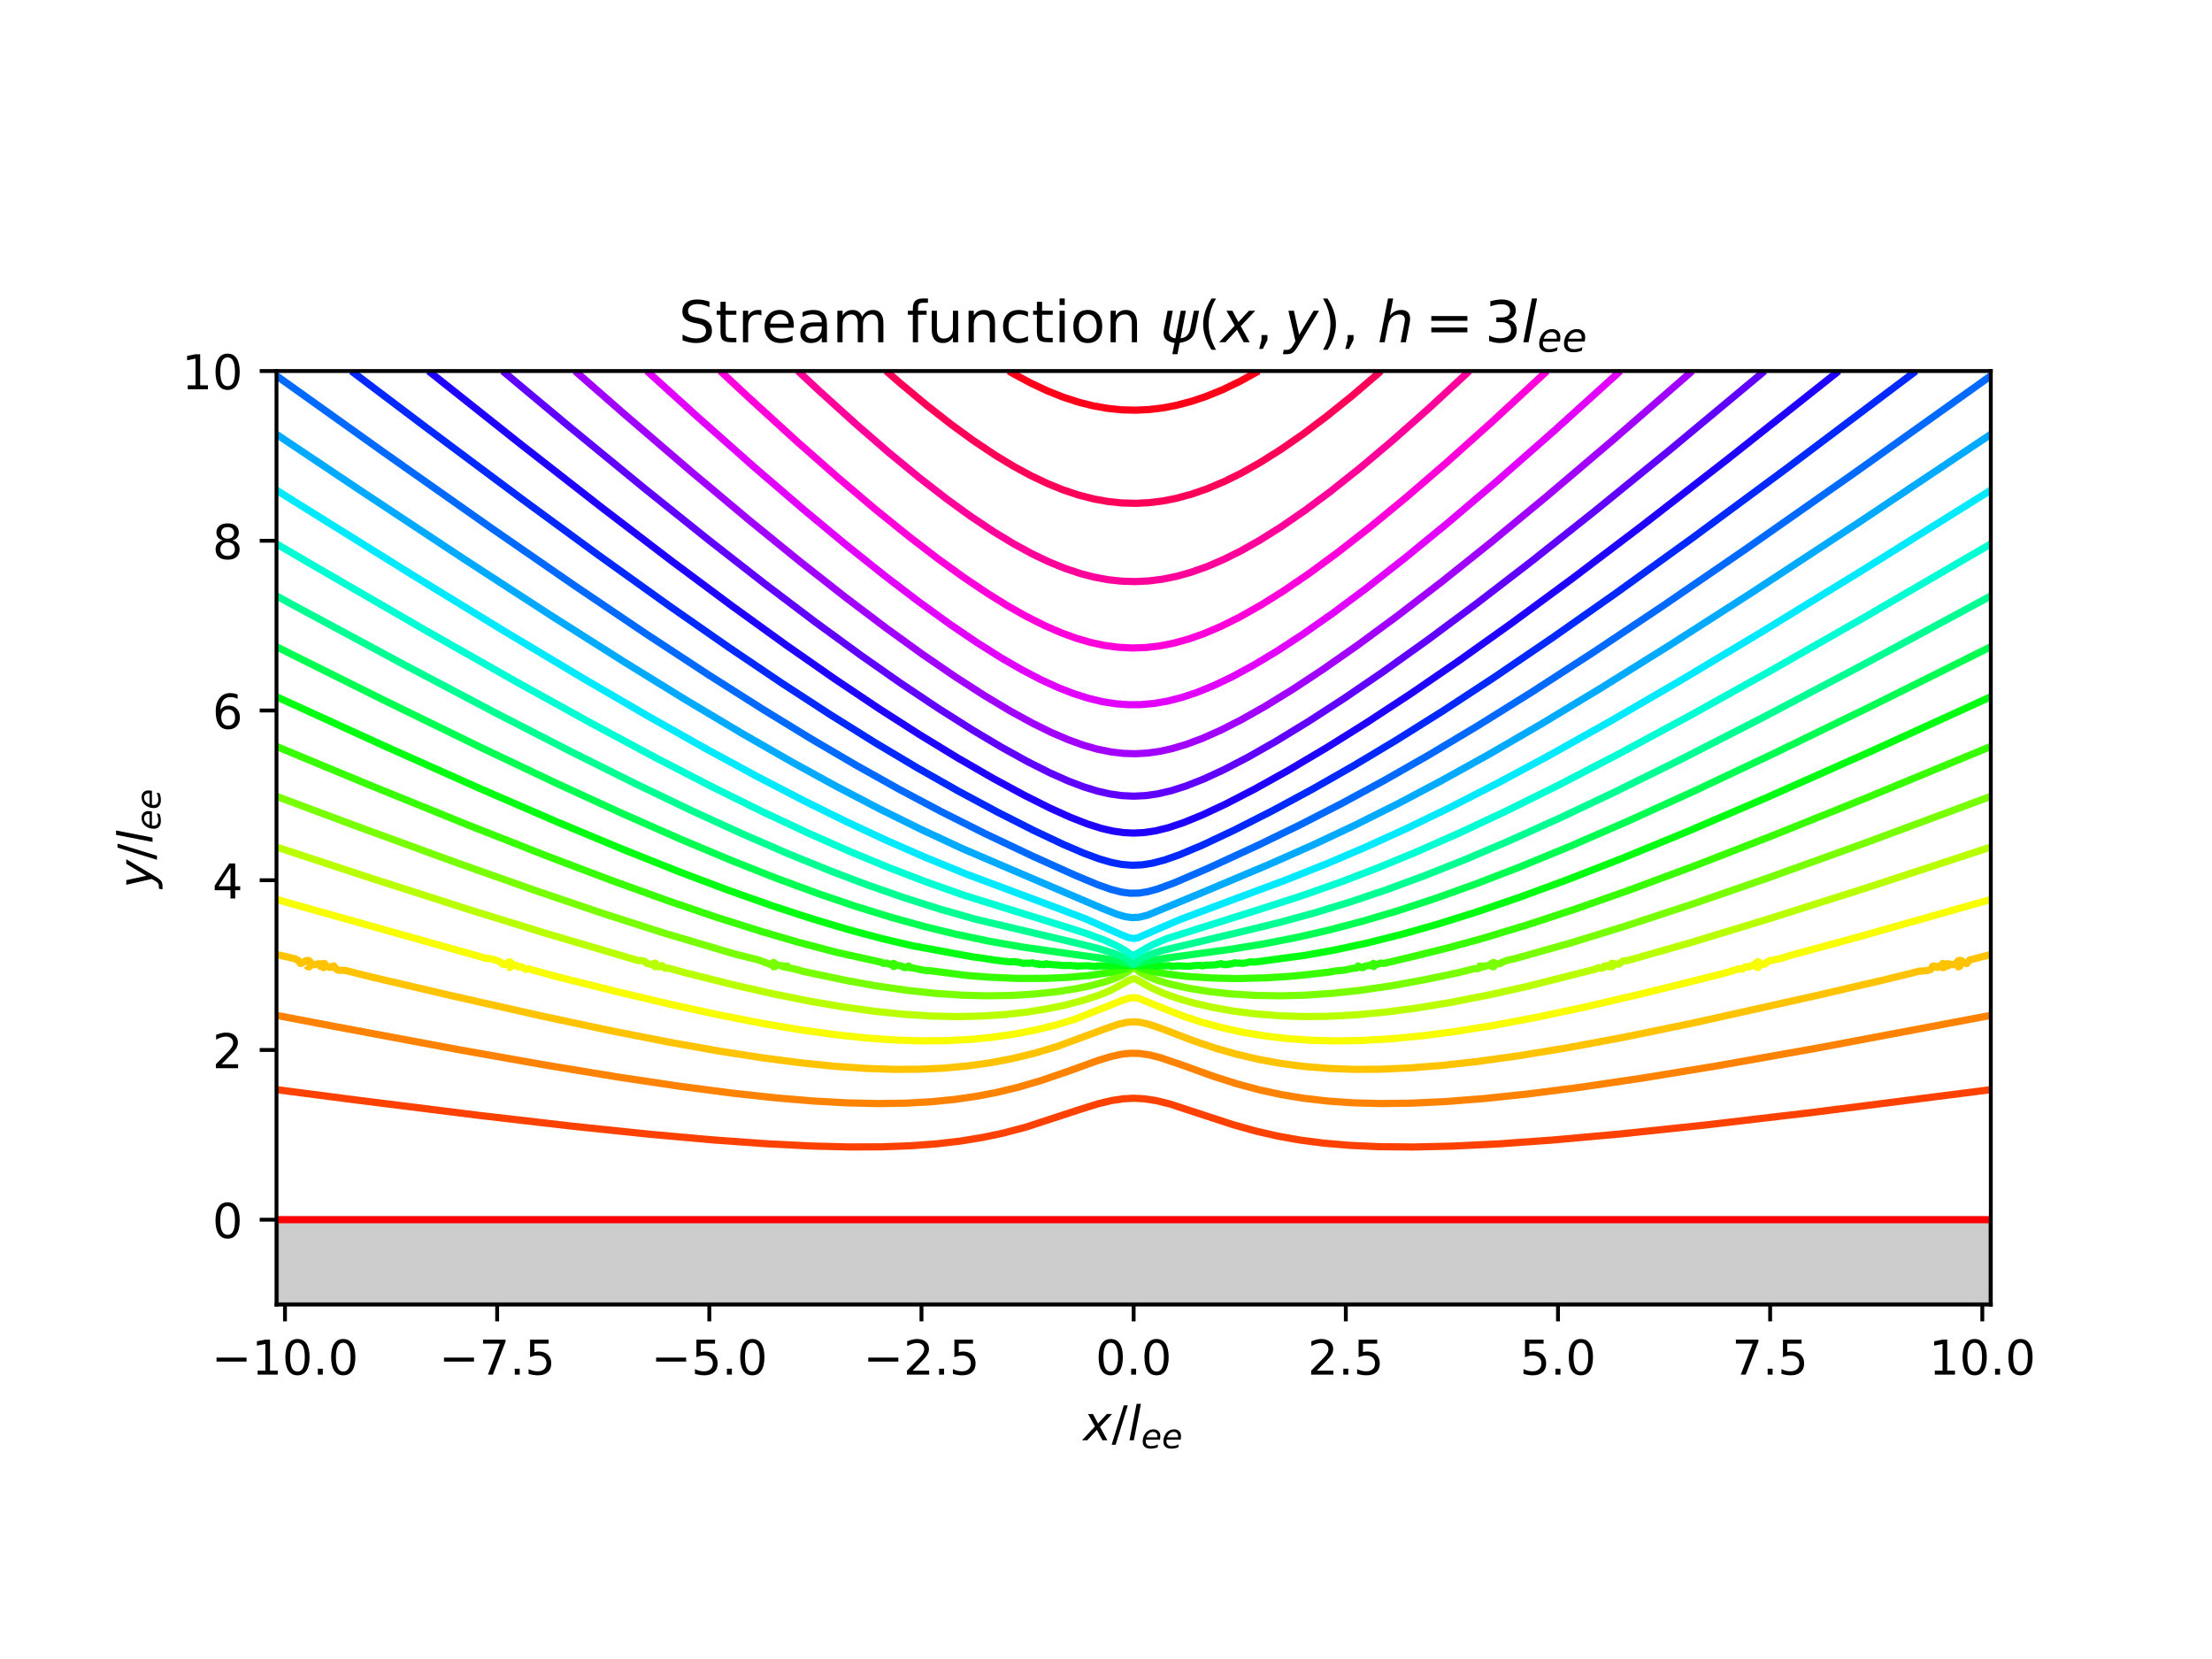 <?xml version="1.0" encoding="utf-8" standalone="no"?>
<!DOCTYPE svg PUBLIC "-//W3C//DTD SVG 1.1//EN"
  "http://www.w3.org/Graphics/SVG/1.1/DTD/svg11.dtd">
<!-- Created with matplotlib (http://matplotlib.org/) -->
<svg height="345.6pt" version="1.1" viewBox="0 0 460.8 345.6" width="460.8pt" xmlns="http://www.w3.org/2000/svg" xmlns:xlink="http://www.w3.org/1999/xlink">
 <defs>
  <style type="text/css">
*{stroke-linecap:butt;stroke-linejoin:round;}
  </style>
 </defs>
 <g id="figure_1">
  <g id="patch_1">
   <path d="M 0 345.6 
L 460.8 345.6 
L 460.8 0 
L 0 0 
z
" style="fill:#ffffff;"/>
  </g>
  <g id="axes_1">
   <g id="patch_2">
    <path d="M 57.6 271.764 
L 414.72 271.764 
L 414.72 77.292 
L 57.6 77.292 
z
" style="fill:#ffffff;"/>
   </g>
   <g id="patch_3">
    <path clip-path="url(#p7a9cdb64f9)" d="M 57.6 271.764 
L 414.72 271.764 
L 414.72 254.084 
L 57.6 254.084 
z
" style="fill:#cccccc;stroke:#808080;stroke-linejoin:miter;"/>
   </g>
   <g id="matplotlib.axis_1">
    <g id="xtick_1">
     <g id="line2d_1">
      <defs>
       <path d="M 0 0 
L 0 3.5 
" id="mc9ab166873" style="stroke:#000000;stroke-width:0.8;"/>
      </defs>
      <g>
       <use style="stroke:#000000;stroke-width:0.8;" x="59.368" xlink:href="#mc9ab166873" y="271.764"/>
      </g>
     </g>
     <g id="text_1">
      <!-- −10.0 -->
      <defs>
       <path d="M 10.594 35.5 
L 73.188 35.5 
L 73.188 27.203 
L 10.594 27.203 
z
" id="DejaVuSans-2212"/>
       <path d="M 12.406 8.297 
L 28.516 8.297 
L 28.516 63.922 
L 10.984 60.406 
L 10.984 69.391 
L 28.422 72.906 
L 38.281 72.906 
L 38.281 8.297 
L 54.391 8.297 
L 54.391 0 
L 12.406 0 
z
" id="DejaVuSans-31"/>
       <path d="M 31.781 66.406 
Q 24.172 66.406 20.328 58.906 
Q 16.5 51.422 16.5 36.375 
Q 16.5 21.391 20.328 13.891 
Q 24.172 6.391 31.781 6.391 
Q 39.453 6.391 43.281 13.891 
Q 47.125 21.391 47.125 36.375 
Q 47.125 51.422 43.281 58.906 
Q 39.453 66.406 31.781 66.406 
z
M 31.781 74.219 
Q 44.047 74.219 50.516 64.516 
Q 56.984 54.828 56.984 36.375 
Q 56.984 17.969 50.516 8.266 
Q 44.047 -1.422 31.781 -1.422 
Q 19.531 -1.422 13.062 8.266 
Q 6.594 17.969 6.594 36.375 
Q 6.594 54.828 13.062 64.516 
Q 19.531 74.219 31.781 74.219 
z
" id="DejaVuSans-30"/>
       <path d="M 10.688 12.406 
L 21 12.406 
L 21 0 
L 10.688 0 
z
" id="DejaVuSans-2e"/>
      </defs>
      <g transform="translate(44.045 286.362)scale(0.1 -0.1)">
       <use xlink:href="#DejaVuSans-2212"/>
       <use x="83.789" xlink:href="#DejaVuSans-31"/>
       <use x="147.412" xlink:href="#DejaVuSans-30"/>
       <use x="211.035" xlink:href="#DejaVuSans-2e"/>
       <use x="242.822" xlink:href="#DejaVuSans-30"/>
      </g>
     </g>
    </g>
    <g id="xtick_2">
     <g id="line2d_2">
      <g>
       <use style="stroke:#000000;stroke-width:0.8;" x="103.566" xlink:href="#mc9ab166873" y="271.764"/>
      </g>
     </g>
     <g id="text_2">
      <!-- −7.5 -->
      <defs>
       <path d="M 8.203 72.906 
L 55.078 72.906 
L 55.078 68.703 
L 28.609 0 
L 18.312 0 
L 43.219 64.594 
L 8.203 64.594 
z
" id="DejaVuSans-37"/>
       <path d="M 10.797 72.906 
L 49.516 72.906 
L 49.516 64.594 
L 19.828 64.594 
L 19.828 46.734 
Q 21.969 47.469 24.109 47.828 
Q 26.266 48.188 28.422 48.188 
Q 40.625 48.188 47.75 41.5 
Q 54.891 34.812 54.891 23.391 
Q 54.891 11.625 47.562 5.094 
Q 40.234 -1.422 26.906 -1.422 
Q 22.312 -1.422 17.547 -0.641 
Q 12.797 0.141 7.719 1.703 
L 7.719 11.625 
Q 12.109 9.234 16.797 8.062 
Q 21.484 6.891 26.703 6.891 
Q 35.156 6.891 40.078 11.328 
Q 45.016 15.766 45.016 23.391 
Q 45.016 31 40.078 35.438 
Q 35.156 39.891 26.703 39.891 
Q 22.75 39.891 18.812 39.016 
Q 14.891 38.141 10.797 36.281 
z
" id="DejaVuSans-35"/>
      </defs>
      <g transform="translate(91.425 286.362)scale(0.1 -0.1)">
       <use xlink:href="#DejaVuSans-2212"/>
       <use x="83.789" xlink:href="#DejaVuSans-37"/>
       <use x="147.412" xlink:href="#DejaVuSans-2e"/>
       <use x="179.199" xlink:href="#DejaVuSans-35"/>
      </g>
     </g>
    </g>
    <g id="xtick_3">
     <g id="line2d_3">
      <g>
       <use style="stroke:#000000;stroke-width:0.8;" x="147.764" xlink:href="#mc9ab166873" y="271.764"/>
      </g>
     </g>
     <g id="text_3">
      <!-- −5.0 -->
      <g transform="translate(135.623 286.362)scale(0.1 -0.1)">
       <use xlink:href="#DejaVuSans-2212"/>
       <use x="83.789" xlink:href="#DejaVuSans-35"/>
       <use x="147.412" xlink:href="#DejaVuSans-2e"/>
       <use x="179.199" xlink:href="#DejaVuSans-30"/>
      </g>
     </g>
    </g>
    <g id="xtick_4">
     <g id="line2d_4">
      <g>
       <use style="stroke:#000000;stroke-width:0.8;" x="191.962" xlink:href="#mc9ab166873" y="271.764"/>
      </g>
     </g>
     <g id="text_4">
      <!-- −2.5 -->
      <defs>
       <path d="M 19.188 8.297 
L 53.609 8.297 
L 53.609 0 
L 7.328 0 
L 7.328 8.297 
Q 12.938 14.109 22.625 23.891 
Q 32.328 33.688 34.812 36.531 
Q 39.547 41.844 41.422 45.531 
Q 43.312 49.219 43.312 52.781 
Q 43.312 58.594 39.234 62.25 
Q 35.156 65.922 28.609 65.922 
Q 23.969 65.922 18.812 64.312 
Q 13.672 62.703 7.812 59.422 
L 7.812 69.391 
Q 13.766 71.781 18.938 73 
Q 24.125 74.219 28.422 74.219 
Q 39.75 74.219 46.484 68.547 
Q 53.219 62.891 53.219 53.422 
Q 53.219 48.922 51.531 44.891 
Q 49.859 40.875 45.406 35.406 
Q 44.188 33.984 37.641 27.219 
Q 31.109 20.453 19.188 8.297 
z
" id="DejaVuSans-32"/>
      </defs>
      <g transform="translate(179.821 286.362)scale(0.1 -0.1)">
       <use xlink:href="#DejaVuSans-2212"/>
       <use x="83.789" xlink:href="#DejaVuSans-32"/>
       <use x="147.412" xlink:href="#DejaVuSans-2e"/>
       <use x="179.199" xlink:href="#DejaVuSans-35"/>
      </g>
     </g>
    </g>
    <g id="xtick_5">
     <g id="line2d_5">
      <g>
       <use style="stroke:#000000;stroke-width:0.8;" x="236.16" xlink:href="#mc9ab166873" y="271.764"/>
      </g>
     </g>
     <g id="text_5">
      <!-- 0.0 -->
      <g transform="translate(228.208 286.362)scale(0.1 -0.1)">
       <use xlink:href="#DejaVuSans-30"/>
       <use x="63.623" xlink:href="#DejaVuSans-2e"/>
       <use x="95.41" xlink:href="#DejaVuSans-30"/>
      </g>
     </g>
    </g>
    <g id="xtick_6">
     <g id="line2d_6">
      <g>
       <use style="stroke:#000000;stroke-width:0.8;" x="280.358" xlink:href="#mc9ab166873" y="271.764"/>
      </g>
     </g>
     <g id="text_6">
      <!-- 2.5 -->
      <g transform="translate(272.406 286.362)scale(0.1 -0.1)">
       <use xlink:href="#DejaVuSans-32"/>
       <use x="63.623" xlink:href="#DejaVuSans-2e"/>
       <use x="95.41" xlink:href="#DejaVuSans-35"/>
      </g>
     </g>
    </g>
    <g id="xtick_7">
     <g id="line2d_7">
      <g>
       <use style="stroke:#000000;stroke-width:0.8;" x="324.556" xlink:href="#mc9ab166873" y="271.764"/>
      </g>
     </g>
     <g id="text_7">
      <!-- 5.0 -->
      <g transform="translate(316.604 286.362)scale(0.1 -0.1)">
       <use xlink:href="#DejaVuSans-35"/>
       <use x="63.623" xlink:href="#DejaVuSans-2e"/>
       <use x="95.41" xlink:href="#DejaVuSans-30"/>
      </g>
     </g>
    </g>
    <g id="xtick_8">
     <g id="line2d_8">
      <g>
       <use style="stroke:#000000;stroke-width:0.8;" x="368.754" xlink:href="#mc9ab166873" y="271.764"/>
      </g>
     </g>
     <g id="text_8">
      <!-- 7.5 -->
      <g transform="translate(360.802 286.362)scale(0.1 -0.1)">
       <use xlink:href="#DejaVuSans-37"/>
       <use x="63.623" xlink:href="#DejaVuSans-2e"/>
       <use x="95.41" xlink:href="#DejaVuSans-35"/>
      </g>
     </g>
    </g>
    <g id="xtick_9">
     <g id="line2d_9">
      <g>
       <use style="stroke:#000000;stroke-width:0.8;" x="412.952" xlink:href="#mc9ab166873" y="271.764"/>
      </g>
     </g>
     <g id="text_9">
      <!-- 10.0 -->
      <g transform="translate(401.819 286.362)scale(0.1 -0.1)">
       <use xlink:href="#DejaVuSans-31"/>
       <use x="63.623" xlink:href="#DejaVuSans-30"/>
       <use x="127.246" xlink:href="#DejaVuSans-2e"/>
       <use x="159.033" xlink:href="#DejaVuSans-30"/>
      </g>
     </g>
    </g>
    <g id="text_10">
     <!-- $x/l_{ee}$ -->
     <defs>
      <path d="M 60.016 54.688 
L 34.906 27.875 
L 50.297 0 
L 39.984 0 
L 28.422 21.688 
L 8.297 0 
L -2.594 0 
L 24.312 28.812 
L 10.016 54.688 
L 20.312 54.688 
L 30.812 34.906 
L 49.125 54.688 
z
" id="DejaVuSans-Oblique-78"/>
      <path d="M 25.391 72.906 
L 33.688 72.906 
L 8.297 -9.281 
L 0 -9.281 
z
" id="DejaVuSans-2f"/>
      <path d="M 18.312 75.984 
L 27.297 75.984 
L 12.5 0 
L 3.516 0 
z
" id="DejaVuSans-Oblique-6c"/>
      <path d="M 48.094 32.234 
Q 48.25 33.016 48.312 33.844 
Q 48.391 34.672 48.391 35.5 
Q 48.391 41.453 44.891 44.922 
Q 41.406 48.391 35.406 48.391 
Q 28.719 48.391 23.578 44.156 
Q 18.453 39.938 15.828 32.172 
z
M 55.906 25.203 
L 14.109 25.203 
Q 13.812 23.344 13.719 22.266 
Q 13.625 21.188 13.625 20.406 
Q 13.625 13.625 17.797 9.906 
Q 21.969 6.203 29.594 6.203 
Q 35.453 6.203 40.672 7.516 
Q 45.906 8.844 50.391 11.375 
L 48.688 2.484 
Q 43.844 0.531 38.688 -0.438 
Q 33.547 -1.422 28.219 -1.422 
Q 16.844 -1.422 10.719 4.016 
Q 4.594 9.469 4.594 19.484 
Q 4.594 28.031 7.641 35.375 
Q 10.688 42.719 16.609 48.484 
Q 20.406 52.094 25.656 54.047 
Q 30.906 56 36.812 56 
Q 46.094 56 51.578 50.438 
Q 57.078 44.875 57.078 35.5 
Q 57.078 33.25 56.781 30.688 
Q 56.5 28.125 55.906 25.203 
z
" id="DejaVuSans-Oblique-65"/>
     </defs>
     <g transform="translate(225.66 300.04)scale(0.1 -0.1)">
      <use transform="translate(0 0.016)" xlink:href="#DejaVuSans-Oblique-78"/>
      <use transform="translate(59.18 0.016)" xlink:href="#DejaVuSans-2f"/>
      <use transform="translate(92.871 0.016)" xlink:href="#DejaVuSans-Oblique-6c"/>
      <use transform="translate(120.654 -16.391)scale(0.7)" xlink:href="#DejaVuSans-Oblique-65"/>
      <use transform="translate(163.721 -16.391)scale(0.7)" xlink:href="#DejaVuSans-Oblique-65"/>
     </g>
    </g>
   </g>
   <g id="matplotlib.axis_2">
    <g id="ytick_1">
     <g id="line2d_10">
      <defs>
       <path d="M 0 0 
L -3.5 0 
" id="mac218e97fe" style="stroke:#000000;stroke-width:0.8;"/>
      </defs>
      <g>
       <use style="stroke:#000000;stroke-width:0.8;" x="57.6" xlink:href="#mac218e97fe" y="254.084"/>
      </g>
     </g>
     <g id="text_11">
      <!-- 0 -->
      <g transform="translate(44.237 257.884)scale(0.1 -0.1)">
       <use xlink:href="#DejaVuSans-30"/>
      </g>
     </g>
    </g>
    <g id="ytick_2">
     <g id="line2d_11">
      <g>
       <use style="stroke:#000000;stroke-width:0.8;" x="57.6" xlink:href="#mac218e97fe" y="218.726"/>
      </g>
     </g>
     <g id="text_12">
      <!-- 2 -->
      <g transform="translate(44.237 222.525)scale(0.1 -0.1)">
       <use xlink:href="#DejaVuSans-32"/>
      </g>
     </g>
    </g>
    <g id="ytick_3">
     <g id="line2d_12">
      <g>
       <use style="stroke:#000000;stroke-width:0.8;" x="57.6" xlink:href="#mac218e97fe" y="183.368"/>
      </g>
     </g>
     <g id="text_13">
      <!-- 4 -->
      <defs>
       <path d="M 37.797 64.312 
L 12.891 25.391 
L 37.797 25.391 
z
M 35.203 72.906 
L 47.609 72.906 
L 47.609 25.391 
L 58.016 25.391 
L 58.016 17.188 
L 47.609 17.188 
L 47.609 0 
L 37.797 0 
L 37.797 17.188 
L 4.891 17.188 
L 4.891 26.703 
z
" id="DejaVuSans-34"/>
      </defs>
      <g transform="translate(44.237 187.167)scale(0.1 -0.1)">
       <use xlink:href="#DejaVuSans-34"/>
      </g>
     </g>
    </g>
    <g id="ytick_4">
     <g id="line2d_13">
      <g>
       <use style="stroke:#000000;stroke-width:0.8;" x="57.6" xlink:href="#mac218e97fe" y="148.009"/>
      </g>
     </g>
     <g id="text_14">
      <!-- 6 -->
      <defs>
       <path d="M 33.016 40.375 
Q 26.375 40.375 22.484 35.828 
Q 18.609 31.297 18.609 23.391 
Q 18.609 15.531 22.484 10.953 
Q 26.375 6.391 33.016 6.391 
Q 39.656 6.391 43.531 10.953 
Q 47.406 15.531 47.406 23.391 
Q 47.406 31.297 43.531 35.828 
Q 39.656 40.375 33.016 40.375 
z
M 52.594 71.297 
L 52.594 62.312 
Q 48.875 64.062 45.094 64.984 
Q 41.312 65.922 37.594 65.922 
Q 27.828 65.922 22.672 59.328 
Q 17.531 52.734 16.797 39.406 
Q 19.672 43.656 24.016 45.922 
Q 28.375 48.188 33.594 48.188 
Q 44.578 48.188 50.953 41.516 
Q 57.328 34.859 57.328 23.391 
Q 57.328 12.156 50.688 5.359 
Q 44.047 -1.422 33.016 -1.422 
Q 20.359 -1.422 13.672 8.266 
Q 6.984 17.969 6.984 36.375 
Q 6.984 53.656 15.188 63.938 
Q 23.391 74.219 37.203 74.219 
Q 40.922 74.219 44.703 73.484 
Q 48.484 72.75 52.594 71.297 
z
" id="DejaVuSans-36"/>
      </defs>
      <g transform="translate(44.237 151.808)scale(0.1 -0.1)">
       <use xlink:href="#DejaVuSans-36"/>
      </g>
     </g>
    </g>
    <g id="ytick_5">
     <g id="line2d_14">
      <g>
       <use style="stroke:#000000;stroke-width:0.8;" x="57.6" xlink:href="#mac218e97fe" y="112.651"/>
      </g>
     </g>
     <g id="text_15">
      <!-- 8 -->
      <defs>
       <path d="M 31.781 34.625 
Q 24.75 34.625 20.719 30.859 
Q 16.703 27.094 16.703 20.516 
Q 16.703 13.922 20.719 10.156 
Q 24.75 6.391 31.781 6.391 
Q 38.812 6.391 42.859 10.172 
Q 46.922 13.969 46.922 20.516 
Q 46.922 27.094 42.891 30.859 
Q 38.875 34.625 31.781 34.625 
z
M 21.922 38.812 
Q 15.578 40.375 12.031 44.719 
Q 8.5 49.078 8.5 55.328 
Q 8.5 64.062 14.719 69.141 
Q 20.953 74.219 31.781 74.219 
Q 42.672 74.219 48.875 69.141 
Q 55.078 64.062 55.078 55.328 
Q 55.078 49.078 51.531 44.719 
Q 48 40.375 41.703 38.812 
Q 48.828 37.156 52.797 32.312 
Q 56.781 27.484 56.781 20.516 
Q 56.781 9.906 50.312 4.234 
Q 43.844 -1.422 31.781 -1.422 
Q 19.734 -1.422 13.25 4.234 
Q 6.781 9.906 6.781 20.516 
Q 6.781 27.484 10.781 32.312 
Q 14.797 37.156 21.922 38.812 
z
M 18.312 54.391 
Q 18.312 48.734 21.844 45.562 
Q 25.391 42.391 31.781 42.391 
Q 38.141 42.391 41.719 45.562 
Q 45.312 48.734 45.312 54.391 
Q 45.312 60.062 41.719 63.234 
Q 38.141 66.406 31.781 66.406 
Q 25.391 66.406 21.844 63.234 
Q 18.312 60.062 18.312 54.391 
z
" id="DejaVuSans-38"/>
      </defs>
      <g transform="translate(44.237 116.45)scale(0.1 -0.1)">
       <use xlink:href="#DejaVuSans-38"/>
      </g>
     </g>
    </g>
    <g id="ytick_6">
     <g id="line2d_15">
      <g>
       <use style="stroke:#000000;stroke-width:0.8;" x="57.6" xlink:href="#mac218e97fe" y="77.292"/>
      </g>
     </g>
     <g id="text_16">
      <!-- 10 -->
      <g transform="translate(37.875 81.092)scale(0.1 -0.1)">
       <use xlink:href="#DejaVuSans-31"/>
       <use x="63.623" xlink:href="#DejaVuSans-30"/>
      </g>
     </g>
    </g>
    <g id="text_17">
     <!-- $y/l_{ee}$ -->
     <defs>
      <path d="M 24.812 -5.078 
Q 18.562 -15.578 14.625 -18.188 
Q 10.688 -20.797 4.594 -20.797 
L -2.484 -20.797 
L -0.984 -13.281 
L 4.203 -13.281 
Q 7.953 -13.281 10.594 -11.234 
Q 13.234 -9.188 16.5 -3.219 
L 19.281 2 
L 7.172 54.688 
L 16.703 54.688 
L 25.781 12.797 
L 50.875 54.688 
L 60.297 54.688 
z
" id="DejaVuSans-Oblique-79"/>
     </defs>
     <g transform="translate(31.775 185.028)rotate(-90)scale(0.1 -0.1)">
      <use transform="translate(0 0.016)" xlink:href="#DejaVuSans-Oblique-79"/>
      <use transform="translate(59.18 0.016)" xlink:href="#DejaVuSans-2f"/>
      <use transform="translate(92.871 0.016)" xlink:href="#DejaVuSans-Oblique-6c"/>
      <use transform="translate(120.654 -16.391)scale(0.7)" xlink:href="#DejaVuSans-Oblique-65"/>
      <use transform="translate(163.721 -16.391)scale(0.7)" xlink:href="#DejaVuSans-Oblique-65"/>
     </g>
    </g>
   </g>
   <g id="LineCollection_1">
    <path clip-path="url(#p7a9cdb64f9)" d="M 414.72 254.084 
L 57.6 254.084 
L 57.6 254.084 
" style="fill:none;stroke:#ff0000;stroke-width:1.5;"/>
   </g>
   <g id="LineCollection_2">
    <path clip-path="url(#p7a9cdb64f9)" d="M 414.72 226.994 
L 377.58 231.738 
L 355.081 234.383 
L 337.527 236.228 
L 323.654 237.474 
L 312.227 238.288 
L 302.584 238.758 
L 294.371 238.939 
L 287.228 238.872 
L 281.157 238.596 
L 275.8 238.14 
L 270.801 237.492 
L 266.158 236.665 
L 261.516 235.599 
L 256.85 234.284 
L 251.443 232.516 
L 243.66 229.965 
L 240.803 229.27 
L 238.303 228.893 
L 236.16 228.786 
L 234.017 228.893 
L 231.517 229.27 
L 228.66 229.965 
L 224.732 231.197 
L 213.661 234.821 
L 208.96 236.052 
L 204.733 236.944 
L 200.091 237.701 
L 195.091 238.284 
L 189.734 238.682 
L 183.663 238.905 
L 176.878 238.93 
L 169.021 238.732 
L 159.736 238.266 
L 148.666 237.474 
L 135.452 236.293 
L 119.382 234.621 
L 99.74 232.346 
L 74.028 229.129 
L 57.6 226.994 
L 57.6 226.994 
" style="fill:none;stroke:#ff4100;stroke-width:1.5;"/>
   </g>
   <g id="LineCollection_3">
    <path clip-path="url(#p7a9cdb64f9)" d="M 414.72 211.518 
L 378.651 218.319 
L 357.938 221.998 
L 341.868 224.633 
L 329.011 226.527 
L 318.078 227.919 
L 309.012 228.863 
L 301.156 229.474 
L 294.013 229.811 
L 287.585 229.889 
L 281.871 229.736 
L 276.515 229.364 
L 271.515 228.782 
L 266.872 228.014 
L 262.23 227.007 
L 257.587 225.755 
L 252.752 224.207 
L 246.371 221.908 
L 241.686 220.317 
L 239.374 219.738 
L 237.231 219.442 
L 235.446 219.42 
L 233.656 219.61 
L 231.517 220.07 
L 228.66 220.946 
L 222.589 223.138 
L 216.876 225.097 
L 212.06 226.505 
L 207.653 227.566 
L 203.662 228.337 
L 199.02 229.018 
L 194.02 229.515 
L 188.663 229.809 
L 182.949 229.892 
L 176.521 229.749 
L 169.379 229.355 
L 161.522 228.696 
L 152.237 227.682 
L 141.523 226.278 
L 128.861 224.383 
L 113.856 221.908 
L 95.455 218.646 
L 70.099 213.905 
L 57.6 211.518 
L 57.6 211.518 
" style="fill:none;stroke:#ff8200;stroke-width:1.5;"/>
   </g>
   <g id="LineCollection_4">
    <path clip-path="url(#p7a9cdb64f9)" d="M 414.72 198.842 
L 410.313 199.986 
L 409.837 200.516 
L 409.72 200.739 
L 409.006 200.457 
L 408.649 200.148 
L 408.292 200.056 
L 407.904 200.163 
L 407.614 200.516 
L 407.51 200.87 
L 407.22 200.978 
L 406.149 200.86 
L 405.792 200.754 
L 404.89 201.577 
L 404.658 201.577 
L 404.364 201.173 
L 403.997 201.224 
L 403.649 201.543 
L 403.234 201.4 
L 402.935 201.21 
L 402.578 201.306 
L 402.411 201.754 
L 402.221 201.94 
L 401.507 202.186 
L 399.721 202.324 
L 397.838 202.815 
L 394.919 203.522 
L 392.055 204.229 
L 378.294 207.414 
L 352.581 213.144 
L 338.293 216.074 
L 326.511 218.271 
L 316.512 219.915 
L 307.941 221.108 
L 300.442 221.939 
L 293.656 222.473 
L 287.585 222.738 
L 281.871 222.764 
L 276.515 222.561 
L 271.515 222.142 
L 266.872 221.533 
L 262.23 220.694 
L 257.585 219.61 
L 253.251 218.372 
L 248.659 216.827 
L 242.231 214.373 
L 239.374 213.382 
L 237.588 212.973 
L 236.16 212.86 
L 234.732 212.973 
L 232.946 213.382 
L 230.266 214.306 
L 220.09 218.05 
L 215.447 219.422 
L 210.804 220.543 
L 206.162 221.419 
L 201.519 222.062 
L 196.52 222.515 
L 191.52 222.742 
L 186.163 222.766 
L 180.449 222.574 
L 174.021 222.132 
L 166.879 221.41 
L 159.022 220.389 
L 150.094 219.004 
L 139.558 217.135 
L 127.596 214.785 
L 112.843 211.654 
L 94.383 207.495 
L 77.599 203.578 
L 74.742 202.869 
L 72.456 202.284 
L 71.885 202.154 
L 70.436 202.108 
L 69.909 201.754 
L 69.556 201.224 
L 69.325 201.224 
L 69.028 201.444 
L 68.671 201.543 
L 67.956 201.173 
L 67.43 201.577 
L 67.118 201.4 
L 66.885 201.061 
L 66.8 201.047 
L 66.528 200.754 
L 65.457 200.966 
L 65.1 200.978 
L 64.81 200.87 
L 64.602 200.34 
L 64.385 200.139 
L 64.028 200.056 
L 63.64 200.163 
L 62.753 200.693 
L 62.555 200.693 
L 62.222 200.163 
L 61.626 199.809 
L 60.814 199.578 
L 57.6 198.842 
L 57.6 198.842 
" style="fill:none;stroke:#ffc300;stroke-width:1.5;"/>
    <path clip-path="url(#p7a9cdb64f9)" d="M 64.006 201.224 
L 64.028 201.211 
L 64.385 201.164 
L 64.477 201.224 
L 64.399 201.4 
L 64.385 201.417 
L 64.283 201.4 
L 64.028 201.285 
L 64.006 201.224 
" style="fill:none;stroke:#ffc300;stroke-width:1.5;"/>
    <path clip-path="url(#p7a9cdb64f9)" d="M 66.514 201.224 
L 66.528 201.197 
L 66.545 201.224 
L 66.528 201.233 
L 66.514 201.224 
" style="fill:none;stroke:#ffc300;stroke-width:1.5;"/>
    <path clip-path="url(#p7a9cdb64f9)" d="M 67.175 200.87 
L 67.242 200.936 
L 67.599 200.963 
L 67.685 200.87 
L 67.599 200.703 
L 67.242 200.78 
L 67.175 200.87 
" style="fill:none;stroke:#ffc300;stroke-width:1.5;"/>
    <path clip-path="url(#p7a9cdb64f9)" d="M 404.635 200.87 
L 404.721 200.963 
L 405.078 200.936 
L 405.145 200.87 
L 405.078 200.78 
L 404.721 200.703 
L 404.635 200.87 
" style="fill:none;stroke:#ffc300;stroke-width:1.5;"/>
    <path clip-path="url(#p7a9cdb64f9)" d="M 405.775 201.224 
L 405.792 201.197 
L 405.806 201.224 
L 405.792 201.233 
L 405.775 201.224 
" style="fill:none;stroke:#ffc300;stroke-width:1.5;"/>
    <path clip-path="url(#p7a9cdb64f9)" d="M 407.921 201.4 
L 407.843 201.224 
L 407.935 201.164 
L 408.292 201.211 
L 408.314 201.224 
L 408.292 201.285 
L 408.037 201.4 
L 407.935 201.417 
L 407.921 201.4 
" style="fill:none;stroke:#ffc300;stroke-width:1.5;"/>
   </g>
   <g id="LineCollection_5">
    <path clip-path="url(#p7a9cdb64f9)" d="M 414.72 187.375 
L 386.865 195.255 
L 372.937 199.034 
L 371.632 199.456 
L 371.125 199.632 
L 368.652 200.132 
L 367.923 200.516 
L 367.58 200.89 
L 366.759 200.87 
L 366.509 200.465 
L 366.152 200.363 
L 365.731 200.693 
L 365.494 201.047 
L 364.543 201.224 
L 364.366 201.431 
L 363.638 201.4 
L 362.938 201.889 
L 362.58 201.906 
L 362.223 201.803 
L 360.732 202.284 
L 358.898 202.815 
L 349.724 205.119 
L 341.51 207.138 
L 329.725 209.881 
L 319.673 212.008 
L 310.798 213.67 
L 302.941 214.921 
L 295.799 215.834 
L 289.371 216.432 
L 283.657 216.753 
L 278.3 216.843 
L 273.3 216.719 
L 268.301 216.372 
L 263.658 215.831 
L 259.016 215.062 
L 254.713 214.129 
L 250.445 212.976 
L 246.426 211.654 
L 242.803 210.24 
L 237.118 207.942 
L 236.16 207.832 
L 235.089 207.964 
L 233.585 208.472 
L 223.835 212.362 
L 220.09 213.488 
L 215.804 214.547 
L 211.519 215.386 
L 206.804 216.074 
L 202.234 216.523 
L 197.234 216.788 
L 191.877 216.833 
L 186.52 216.658 
L 180.449 216.228 
L 174.021 215.542 
L 166.879 214.548 
L 159.022 213.226 
L 150.033 211.478 
L 140.095 209.319 
L 128.667 206.619 
L 115.811 203.4 
L 110.811 202.032 
L 110.097 201.803 
L 109.74 201.906 
L 109.382 201.889 
L 108.642 201.4 
L 107.919 201.4 
L 107.597 201.116 
L 106.826 201.047 
L 106.589 200.693 
L 106.441 200.516 
L 106.168 200.363 
L 105.751 200.516 
L 105.454 200.927 
L 104.698 200.87 
L 104.383 200.503 
L 103.668 200.132 
L 102.24 199.734 
L 101.169 199.628 
L 98.669 198.895 
L 96.526 198.31 
L 57.6 187.375 
L 57.6 187.375 
" style="fill:none;stroke:#f8fd00;stroke-width:1.5;"/>
    <path clip-path="url(#p7a9cdb64f9)" d="M 105.959 201.4 
L 105.877 201.224 
L 106.168 201.088 
L 106.525 201.11 
L 106.6 201.224 
L 106.525 201.392 
L 106.518 201.4 
L 106.168 201.563 
L 105.959 201.4 
" style="fill:none;stroke:#f8fd00;stroke-width:1.5;"/>
    <path clip-path="url(#p7a9cdb64f9)" d="M 365.72 201.224 
L 365.795 201.11 
L 366.152 201.088 
L 366.443 201.224 
L 366.361 201.4 
L 366.152 201.563 
L 365.802 201.4 
L 365.795 201.392 
L 365.72 201.224 
" style="fill:none;stroke:#f8fd00;stroke-width:1.5;"/>
   </g>
   <g id="LineCollection_6">
    <path clip-path="url(#p7a9cdb64f9)" d="M 414.72 176.458 
L 389.346 184.782 
L 368.652 191.353 
L 351.898 196.45 
L 339.011 200.117 
L 338.296 200.137 
L 337.888 200.34 
L 337.225 200.861 
L 336.154 200.757 
L 336.07 200.693 
L 335.729 200.693 
L 335.65 201.047 
L 335.796 201.067 
L 336.01 201.224 
L 335.765 201.4 
L 335.439 201.074 
L 335.077 201.4 
L 334.725 201.165 
L 334.24 201.224 
L 334.011 201.581 
L 333.654 201.718 
L 332.939 201.577 
L 332.582 201.832 
L 318.221 205.467 
L 310.798 207.134 
L 302.227 208.826 
L 295.085 210 
L 288.657 210.839 
L 282.586 211.406 
L 276.872 211.71 
L 271.515 211.768 
L 266.515 211.603 
L 261.516 211.206 
L 256.749 210.594 
L 252.588 209.85 
L 248.659 208.944 
L 245.088 207.901 
L 242.231 206.859 
L 239.731 205.724 
L 237.405 204.406 
L 236.517 203.948 
L 236.16 203.887 
L 235.446 204.101 
L 231.277 206.351 
L 229.018 207.276 
L 225.804 208.347 
L 221.989 209.356 
L 218.304 210.129 
L 214.019 210.82 
L 209.376 211.344 
L 204.376 211.673 
L 199.377 211.776 
L 193.964 211.654 
L 188.306 211.294 
L 182.235 210.673 
L 175.807 209.784 
L 168.664 208.564 
L 160.808 206.983 
L 153.308 205.277 
L 142.595 202.6 
L 139.023 201.63 
L 138.666 201.718 
L 138.305 201.577 
L 137.952 201.149 
L 137.484 201.224 
L 137.234 201.4 
L 136.881 201.074 
L 136.486 201.4 
L 136.31 201.224 
L 136.694 200.87 
L 136.524 200.63 
L 136.166 200.757 
L 136.064 200.87 
L 135.809 200.94 
L 134.713 200.693 
L 134.381 200.302 
L 133.667 200.085 
L 132.952 200.109 
L 113.311 194.312 
L 97.922 189.555 
L 77.242 182.922 
L 57.6 176.458 
L 57.6 176.458 
" style="fill:none;stroke:#b9ff00;stroke-width:1.5;"/>
   </g>
   <g id="LineCollection_7">
    <path clip-path="url(#p7a9cdb64f9)" d="M 414.72 165.891 
L 388.588 175.589 
L 368.294 182.891 
L 352.088 188.495 
L 338.629 192.914 
L 327.129 196.45 
L 315.441 199.747 
L 314.012 200.044 
L 312.771 200.516 
L 312.584 200.706 
L 311.492 200.87 
L 311.448 200.693 
L 311.155 200.486 
L 310.715 200.693 
L 310.64 200.87 
L 310.377 201.047 
L 309.514 201.224 
L 309.37 201.35 
L 309.005 201.224 
L 308.902 201.4 
L 308.655 201.517 
L 308.285 201.224 
L 308.236 201.4 
L 308.176 201.577 
L 307.941 201.767 
L 307.584 201.841 
L 307.227 201.77 
L 303.656 202.66 
L 297.228 204.007 
L 290.085 205.328 
L 283.3 206.312 
L 277.586 206.923 
L 271.872 207.31 
L 266.872 207.445 
L 261.516 207.362 
L 256.516 207.056 
L 251.725 206.527 
L 247.588 205.863 
L 244.017 205.07 
L 241.16 204.221 
L 238.978 203.345 
L 237.588 202.594 
L 236.749 201.931 
L 236.323 201.4 
L 236.16 201.186 
L 236.04 201.224 
L 235.904 201.577 
L 235.089 202.346 
L 233.706 203.168 
L 232.542 203.699 
L 230.446 204.457 
L 227.415 205.29 
L 224.375 205.93 
L 220.09 206.595 
L 215.447 207.086 
L 210.804 207.362 
L 205.448 207.445 
L 200.448 207.31 
L 194.734 206.923 
L 189.02 206.312 
L 182.235 205.328 
L 176.521 204.292 
L 167.236 202.341 
L 166.164 202.008 
L 164.144 201.577 
L 164.022 201.215 
L 164.003 201.224 
L 163.888 201.4 
L 163.665 201.517 
L 163.418 201.4 
L 163.293 201.224 
L 162.95 201.35 
L 162.593 201.103 
L 161.879 201.04 
L 161.165 200.486 
L 160.872 200.693 
L 160.808 200.891 
L 160.375 200.87 
L 157.951 199.944 
L 153.308 198.812 
L 138.309 194.366 
L 125.81 190.357 
L 111.882 185.639 
L 94.944 179.655 
L 73.642 171.876 
L 57.6 165.891 
L 57.6 165.891 
" style="fill:none;stroke:#78ff00;stroke-width:1.5;"/>
    <path clip-path="url(#p7a9cdb64f9)" d="M 161.055 201.224 
L 161.165 201.121 
L 161.522 201.135 
L 161.592 201.224 
L 161.522 201.332 
L 161.165 201.396 
L 161.055 201.224 
" style="fill:none;stroke:#78ff00;stroke-width:1.5;"/>
    <path clip-path="url(#p7a9cdb64f9)" d="M 310.728 201.224 
L 310.798 201.135 
L 311.155 201.121 
L 311.265 201.224 
L 311.155 201.396 
L 310.798 201.332 
L 310.728 201.224 
" style="fill:none;stroke:#78ff00;stroke-width:1.5;"/>
   </g>
   <g id="LineCollection_8">
    <path clip-path="url(#p7a9cdb64f9)" d="M 414.72 155.501 
L 389.007 166.13 
L 369.366 174.029 
L 352.938 180.405 
L 339.368 185.44 
L 328.152 189.379 
L 317.923 192.738 
L 308.561 195.566 
L 301.156 197.582 
L 294.728 199.168 
L 288.331 200.693 
L 288.231 200.693 
L 287.585 200.626 
L 286.871 200.923 
L 286.514 200.985 
L 286.097 200.693 
L 285.831 200.87 
L 285.805 201.047 
L 286.157 201.085 
L 286.27 201.224 
L 286.157 201.356 
L 285.844 201.224 
L 285.8 201.051 
L 284.549 201.224 
L 284.371 201.255 
L 284.014 201.544 
L 283.642 201.577 
L 282.919 201.224 
L 282.915 201.4 
L 282.586 201.671 
L 281.871 201.718 
L 279.947 202.108 
L 279.372 202.172 
L 278.3 202.245 
L 276.872 202.512 
L 271.872 203.084 
L 268.301 203.422 
L 263.658 203.703 
L 257.587 203.856 
L 252.588 203.737 
L 247.231 203.406 
L 242.945 202.878 
L 239.731 202.283 
L 237.588 201.717 
L 236.16 201.121 
L 235.064 201.577 
L 233.984 201.931 
L 231.16 202.596 
L 226.875 203.215 
L 222.232 203.618 
L 217.59 203.812 
L 211.876 203.822 
L 205.805 203.549 
L 201.519 203.215 
L 194.02 202.245 
L 192.948 202.172 
L 192.234 202.079 
L 190.092 201.639 
L 189.537 201.577 
L 189.285 201.224 
L 188.614 201.577 
L 188.306 201.544 
L 187.771 201.224 
L 186.52 201.051 
L 186.476 201.224 
L 186.163 201.356 
L 186.05 201.224 
L 186.163 201.085 
L 186.515 201.047 
L 186.489 200.87 
L 186.109 200.693 
L 185.806 200.985 
L 185.092 200.783 
L 184.735 200.626 
L 184.089 200.693 
L 183.989 200.693 
L 183.663 200.468 
L 174.021 198.324 
L 166.164 196.244 
L 158.665 194.055 
L 149.457 191.146 
L 139.023 187.601 
L 127.238 183.351 
L 113.668 178.217 
L 97.097 171.699 
L 76.527 163.351 
L 57.6 155.501 
L 57.6 155.501 
" style="fill:none;stroke:#37ff00;stroke-width:1.5;"/>
   </g>
   <g id="LineCollection_9">
    <path clip-path="url(#p7a9cdb64f9)" d="M 414.72 145.152 
L 389.805 156.495 
L 368.689 165.865 
L 351.783 173.114 
L 338.296 178.657 
L 326.691 183.191 
L 316.512 186.931 
L 307.584 189.981 
L 299.353 192.561 
L 292.228 194.578 
L 284.789 196.45 
L 277.943 197.917 
L 271.872 199.011 
L 261.516 200.407 
L 260.444 200.385 
L 258.908 200.693 
L 258.301 200.631 
L 257.587 200.642 
L 257.23 200.575 
L 256.516 200.816 
L 256.159 200.761 
L 255.802 200.945 
L 255.346 200.87 
L 255.087 200.965 
L 254.558 200.87 
L 254.373 200.74 
L 253.815 200.87 
L 253.621 200.87 
L 253.302 200.998 
L 251.159 201.071 
L 250.436 201.224 
L 250.088 201.095 
L 249.373 201.113 
L 248.157 201.224 
L 247.945 201.301 
L 245.445 201.203 
L 244.374 201.281 
L 244.017 201.333 
L 243.66 201.164 
L 240.967 201.224 
L 240.445 201.175 
L 237.588 201.139 
L 236.16 201.055 
L 230.089 201.213 
L 228.504 201.224 
L 228.303 201.333 
L 226.518 201.176 
L 224.876 201.224 
L 224.375 201.301 
L 224.018 201.157 
L 223.661 201.207 
L 222.947 201.113 
L 221.518 201.146 
L 220.63 201.047 
L 218.246 200.87 
L 217.947 200.74 
L 217.59 200.958 
L 216.974 200.87 
L 216.758 200.87 
L 216.518 200.945 
L 216.161 200.761 
L 215.804 200.816 
L 215.09 200.575 
L 214.376 200.685 
L 213.661 200.636 
L 213.215 200.693 
L 212.233 200.459 
L 211.514 200.34 
L 210.036 200.34 
L 207.233 200.011 
L 206.013 199.809 
L 204.733 199.618 
L 202.591 199.321 
L 190.092 197.021 
L 183.885 195.566 
L 176.521 193.596 
L 168.924 191.323 
L 160.808 188.668 
L 151.523 185.387 
L 141.481 181.6 
L 129.738 176.923 
L 116.351 171.346 
L 99.997 164.274 
L 80.16 155.434 
L 57.6 145.152 
L 57.6 145.152 
" style="fill:none;stroke:#00ff10;stroke-width:1.5;"/>
   </g>
   <g id="LineCollection_10">
    <path clip-path="url(#p7a9cdb64f9)" d="M 414.72 134.735 
L 389.722 147.157 
L 369.366 157.042 
L 352.897 164.804 
L 338.883 171.169 
L 326.868 176.382 
L 316.512 180.637 
L 307.584 184.084 
L 299.013 187.158 
L 291.156 189.738 
L 284.014 191.859 
L 276.872 193.743 
L 270.444 195.219 
L 263.284 196.627 
L 256.159 197.779 
L 248.659 198.802 
L 242.945 199.581 
L 238.303 200.385 
L 236.874 200.779 
L 236.16 200.99 
L 232.589 200.098 
L 229.715 199.632 
L 222.947 198.713 
L 212.947 197.281 
L 206.162 196.092 
L 199.02 194.59 
L 192.591 193.018 
L 185.449 191.038 
L 178.307 188.829 
L 170.45 186.161 
L 161.879 183.006 
L 152.49 179.301 
L 141.93 174.882 
L 129.877 169.578 
L 115.811 163.125 
L 99.972 155.611 
L 80.02 145.888 
L 57.6 134.735 
L 57.6 134.735 
" style="fill:none;stroke:#00ff51;stroke-width:1.5;"/>
   </g>
   <g id="LineCollection_11">
    <path clip-path="url(#p7a9cdb64f9)" d="M 414.72 124.152 
L 387.81 138.639 
L 366.982 149.6 
L 350.03 158.263 
L 336.154 165.104 
L 324.726 170.506 
L 314.369 175.168 
L 305.084 179.113 
L 296.87 182.381 
L 288.927 185.312 
L 281.514 187.821 
L 274.015 190.119 
L 266.515 192.172 
L 259.016 194.003 
L 241.874 198.071 
L 239.374 198.942 
L 237.548 199.809 
L 236.517 200.568 
L 236.16 200.924 
L 235.987 200.87 
L 235.722 200.516 
L 234.772 199.809 
L 234.017 199.41 
L 231.875 198.536 
L 229.018 197.656 
L 224.732 196.578 
L 203.254 191.5 
L 195.8 189.379 
L 188.306 187 
L 180.806 184.384 
L 172.95 181.41 
L 164.287 177.887 
L 154.737 173.748 
L 144.38 169.011 
L 132.595 163.37 
L 119.025 156.617 
L 103.297 148.54 
L 84.027 138.382 
L 60.814 125.896 
L 57.6 124.152 
L 57.6 124.152 
" style="fill:none;stroke:#00ff92;stroke-width:1.5;"/>
   </g>
   <g id="LineCollection_12">
    <path clip-path="url(#p7a9cdb64f9)" d="M 414.72 113.311 
L 388.65 128.453 
L 368.285 140.054 
L 351.41 149.424 
L 336.948 157.202 
L 324.369 163.709 
L 313.929 168.871 
L 304.137 173.467 
L 295.085 177.464 
L 286.871 180.85 
L 279.372 183.721 
L 271.355 186.55 
L 262.944 189.268 
L 242.945 195.57 
L 240.088 196.811 
L 238.169 197.865 
L 236.16 199.077 
L 235.461 198.749 
L 234.374 198.005 
L 232.572 196.981 
L 230.089 195.856 
L 226.441 194.506 
L 221.456 192.914 
L 200.805 186.496 
L 192.948 183.721 
L 185.092 180.708 
L 176.878 177.312 
L 168.183 173.467 
L 158.665 169.003 
L 148.308 163.89 
L 136.714 157.91 
L 123.178 150.661 
L 107.5 141.998 
L 88.477 131.214 
L 64.028 117.066 
L 57.6 113.311 
L 57.6 113.311 
" style="fill:none;stroke:#00ffd3;stroke-width:1.5;"/>
   </g>
   <g id="LineCollection_13">
    <path clip-path="url(#p7a9cdb64f9)" d="M 414.72 102.118 
L 387.579 119.045 
L 366.835 131.744 
L 349.676 141.998 
L 335.35 150.307 
L 322.94 157.254 
L 312.172 163.037 
L 302.155 168.163 
L 292.942 172.624 
L 284.371 176.525 
L 276.157 180.022 
L 267.587 183.424 
L 257.587 187.142 
L 245.952 191.5 
L 241.829 193.268 
L 236.98 195.389 
L 236.16 195.497 
L 235.089 195.325 
L 233.501 194.682 
L 226.161 191.416 
L 219.732 188.966 
L 201.162 182.036 
L 192.948 178.682 
L 184.735 175.092 
L 176.521 171.269 
L 167.593 166.873 
L 157.951 161.878 
L 147.359 156.142 
L 135.095 149.236 
L 121.445 141.291 
L 105.097 131.51 
L 86.123 119.899 
L 61.143 104.342 
L 57.6 102.118 
L 57.6 102.118 
" style="fill:none;stroke:#00eaff;stroke-width:1.5;"/>
   </g>
   <g id="LineCollection_14">
    <path clip-path="url(#p7a9cdb64f9)" d="M 414.72 90.479 
L 387.065 108.938 
L 364.958 123.435 
L 347.569 134.573 
L 333.297 143.46 
L 321.051 150.838 
L 310.073 157.202 
L 300.084 162.742 
L 291.156 167.456 
L 282.228 171.919 
L 273.658 175.956 
L 264.513 180.009 
L 250.445 185.934 
L 239.017 190.661 
L 237.231 191.085 
L 235.803 191.155 
L 234.374 190.953 
L 232.589 190.421 
L 229.54 189.202 
L 200.581 176.826 
L 191.835 172.76 
L 183.239 168.517 
L 174.378 163.895 
L 165.068 158.794 
L 154.576 152.783 
L 142.952 145.855 
L 130.095 137.932 
L 115.035 128.385 
L 96.883 116.602 
L 75.673 102.574 
L 57.6 90.479 
L 57.6 90.479 
" style="fill:none;stroke:#00aaff;stroke-width:1.5;"/>
   </g>
   <g id="LineCollection_15">
    <path clip-path="url(#p7a9cdb64f9)" d="M 414.72 78.287 
L 386.336 98.507 
L 363.879 114.242 
L 346.153 126.389 
L 332.038 135.811 
L 319.194 144.12 
L 307.848 151.191 
L 297.585 157.322 
L 288.493 162.506 
L 279.688 167.28 
L 270.801 171.841 
L 261.988 176.119 
L 251.618 180.893 
L 244.655 183.898 
L 241.16 185.189 
L 239.017 185.773 
L 237.231 186.049 
L 235.446 186.075 
L 233.642 185.843 
L 231.517 185.302 
L 228.66 184.293 
L 224.018 182.358 
L 215.256 178.417 
L 205.176 173.644 
L 196.017 169.047 
L 187.235 164.383 
L 178.307 159.388 
L 169.021 153.943 
L 159.022 147.83 
L 147.606 140.584 
L 134.381 131.904 
L 119.739 122.019 
L 102.34 109.999 
L 79.741 94.085 
L 57.6 78.287 
L 57.6 78.287 
" style="fill:none;stroke:#0069ff;stroke-width:1.5;"/>
   </g>
   <g id="LineCollection_16">
    <path clip-path="url(#p7a9cdb64f9)" d="M 399.122 77.292 
L 372.116 97.623 
L 352.49 112.12 
L 336.511 123.652 
L 323.219 132.982 
L 311.253 141.114 
L 300.442 148.189 
L 290.799 154.235 
L 281.871 159.58 
L 273.3 164.457 
L 265.087 168.883 
L 257.097 172.937 
L 250.445 176.072 
L 245.709 178.064 
L 242.588 179.159 
L 240.016 179.832 
L 237.946 180.159 
L 235.803 180.248 
L 233.66 180.071 
L 231.517 179.654 
L 229.018 178.93 
L 225.714 177.71 
L 221.518 175.911 
L 215.447 173.047 
L 207.887 169.224 
L 199.648 164.804 
L 191.163 159.996 
L 182.325 154.727 
L 172.95 148.874 
L 162.927 142.352 
L 151.88 134.895 
L 139.492 126.264 
L 124.739 115.693 
L 108.668 103.913 
L 88.876 89.137 
L 73.198 77.292 
L 73.198 77.292 
" style="fill:none;stroke:#0028ff;stroke-width:1.5;"/>
   </g>
   <g id="LineCollection_17">
    <path clip-path="url(#p7a9cdb64f9)" d="M 383.038 77.292 
L 359.86 95.679 
L 342.115 109.469 
L 327.422 120.606 
L 314.726 129.951 
L 304.01 137.578 
L 293.949 144.473 
L 284.728 150.523 
L 276.303 155.788 
L 268.541 160.385 
L 261.516 164.298 
L 255.408 167.456 
L 250.445 169.781 
L 246.516 171.381 
L 243.302 172.447 
L 240.543 173.114 
L 238.303 173.441 
L 236.16 173.546 
L 234.017 173.441 
L 231.777 173.114 
L 229.375 172.548 
L 226.518 171.64 
L 222.947 170.243 
L 218.661 168.306 
L 213.304 165.623 
L 206.876 162.142 
L 199.545 157.91 
L 191.52 153.011 
L 183.168 147.656 
L 173.934 141.468 
L 163.793 134.396 
L 152.536 126.264 
L 139.955 116.894 
L 125.387 105.756 
L 108.192 92.32 
L 89.282 77.292 
L 89.282 77.292 
" style="fill:none;stroke:#1f00ff;stroke-width:1.5;"/>
   </g>
   <g id="LineCollection_18">
    <path clip-path="url(#p7a9cdb64f9)" d="M 367.59 77.292 
L 347.581 93.958 
L 332.225 106.468 
L 319.012 116.956 
L 307.584 125.754 
L 297.385 133.335 
L 288.224 139.877 
L 279.93 145.534 
L 272.563 150.307 
L 265.801 154.433 
L 259.989 157.733 
L 255.087 160.28 
L 250.802 162.266 
L 247.061 163.744 
L 244.017 164.713 
L 241.16 165.38 
L 238.66 165.736 
L 236.16 165.857 
L 233.66 165.736 
L 231.16 165.38 
L 228.64 164.804 
L 225.763 163.92 
L 222.507 162.683 
L 218.661 160.971 
L 213.979 158.617 
L 208.543 155.611 
L 202.591 152.069 
L 195.448 147.547 
L 187.675 142.352 
L 179.343 136.518 
L 169.892 129.623 
L 159.379 121.666 
L 147.594 112.457 
L 134.186 101.69 
L 118.269 88.607 
L 104.73 77.292 
L 104.73 77.292 
" style="fill:none;stroke:#6000ff;stroke-width:1.5;"/>
   </g>
   <g id="LineCollection_19">
    <path clip-path="url(#p7a9cdb64f9)" d="M 352.518 77.292 
L 336.077 91.613 
L 322.226 103.388 
L 310.587 113.004 
L 300.192 121.314 
L 290.997 128.385 
L 282.827 134.396 
L 275.492 139.523 
L 269.324 143.589 
L 263.577 147.125 
L 258.565 149.954 
L 254.373 152.085 
L 250.417 153.843 
L 247.095 155.081 
L 244.116 155.965 
L 241.517 156.533 
L 239.017 156.881 
L 236.517 157.019 
L 234.017 156.942 
L 231.517 156.653 
L 228.66 156.079 
L 225.763 155.258 
L 222.589 154.119 
L 219.018 152.588 
L 215.09 150.659 
L 210.447 148.117 
L 205.091 144.909 
L 199.02 140.996 
L 192.228 136.341 
L 184.641 130.86 
L 176.164 124.453 
L 166.773 117.071 
L 156.126 108.408 
L 144.023 98.265 
L 130.095 86.295 
L 119.802 77.292 
L 119.802 77.292 
" style="fill:none;stroke:#a100ff;stroke-width:1.5;"/>
   </g>
   <g id="LineCollection_20">
    <path clip-path="url(#p7a9cdb64f9)" d="M 337.534 77.292 
L 323.647 89.845 
L 311.78 100.275 
L 301.513 109.008 
L 292.529 116.363 
L 284.63 122.551 
L 277.586 127.793 
L 271.445 132.098 
L 266.036 135.634 
L 261.158 138.566 
L 256.787 140.938 
L 252.945 142.776 
L 249.373 144.234 
L 246.159 145.304 
L 243.164 146.064 
L 240.445 146.536 
L 237.588 146.791 
L 235.089 146.805 
L 232.342 146.595 
L 229.732 146.183 
L 226.875 145.508 
L 223.661 144.493 
L 220.435 143.236 
L 216.876 141.609 
L 212.867 139.523 
L 208.58 137.048 
L 203.529 133.866 
L 197.948 130.081 
L 191.52 125.438 
L 184.378 119.992 
L 176.292 113.535 
L 167.358 106.109 
L 157.236 97.404 
L 145.512 87.016 
L 134.786 77.292 
L 134.786 77.292 
" style="fill:none;stroke:#e200ff;stroke-width:1.5;"/>
   </g>
   <g id="LineCollection_21">
    <path clip-path="url(#p7a9cdb64f9)" d="M 322.257 77.292 
L 310.993 87.723 
L 301.323 96.386 
L 292.913 103.634 
L 285.404 109.822 
L 278.618 115.126 
L 272.586 119.552 
L 267.229 123.202 
L 262.587 126.103 
L 258.223 128.562 
L 254.373 130.475 
L 250.802 131.998 
L 247.499 133.159 
L 244.374 134.014 
L 241.498 134.573 
L 238.66 134.897 
L 235.803 134.987 
L 232.946 134.837 
L 230.089 134.452 
L 227.232 133.841 
L 224.268 132.982 
L 221.161 131.857 
L 217.59 130.309 
L 213.765 128.385 
L 210.004 126.264 
L 205.722 123.612 
L 200.731 120.253 
L 195.349 116.363 
L 189.359 111.767 
L 182.367 106.109 
L 174.735 99.644 
L 166.02 91.966 
L 156.129 82.95 
L 150.063 77.292 
L 150.063 77.292 
" style="fill:none;stroke:#ff00db;stroke-width:1.5;"/>
   </g>
   <g id="LineCollection_22">
    <path clip-path="url(#p7a9cdb64f9)" d="M 306.078 77.292 
L 297.461 85.248 
L 289.868 91.966 
L 283.3 97.499 
L 277.141 102.397 
L 271.872 106.316 
L 266.872 109.756 
L 262.544 112.474 
L 258.472 114.772 
L 254.923 116.54 
L 251.516 118.006 
L 248.189 119.192 
L 245.088 120.062 
L 242.231 120.646 
L 239.374 121.012 
L 236.517 121.154 
L 233.66 121.069 
L 230.803 120.758 
L 227.946 120.228 
L 225.089 119.486 
L 221.875 118.415 
L 218.567 117.071 
L 215.09 115.418 
L 211.162 113.286 
L 206.876 110.682 
L 202.155 107.524 
L 197.234 103.958 
L 191.52 99.524 
L 185.14 94.264 
L 178.412 88.43 
L 170.795 81.535 
L 166.242 77.292 
L 166.242 77.292 
" style="fill:none;stroke:#ff009a;stroke-width:1.5;"/>
   </g>
   <g id="LineCollection_23">
    <path clip-path="url(#p7a9cdb64f9)" d="M 287.7 77.292 
L 281.712 82.419 
L 276.224 86.839 
L 271.515 90.38 
L 266.872 93.603 
L 262.587 96.306 
L 258.659 98.521 
L 255.087 100.291 
L 251.516 101.802 
L 248.288 102.927 
L 245.037 103.811 
L 242.231 104.363 
L 239.374 104.715 
L 236.517 104.851 
L 233.66 104.769 
L 230.803 104.471 
L 227.946 103.96 
L 224.732 103.139 
L 221.442 102.043 
L 218.304 100.772 
L 214.655 99.038 
L 211.077 97.093 
L 207.233 94.763 
L 202.786 91.789 
L 198.171 88.43 
L 193.197 84.541 
L 187.592 79.873 
L 184.62 77.292 
L 184.62 77.292 
" style="fill:none;stroke:#ff0059;stroke-width:1.5;"/>
   </g>
   <g id="LineCollection_24">
    <path clip-path="url(#p7a9cdb64f9)" d="M 262.188 77.292 
L 258.301 79.443 
L 254.689 81.182 
L 251.222 82.596 
L 248.302 83.58 
L 245.088 84.432 
L 242.231 84.978 
L 239.374 85.318 
L 236.517 85.45 
L 233.66 85.371 
L 230.725 85.071 
L 227.727 84.541 
L 224.732 83.791 
L 221.518 82.75 
L 218.304 81.477 
L 214.733 79.807 
L 211.046 77.823 
L 210.132 77.292 
L 210.132 77.292 
" style="fill:none;stroke:#ff0018;stroke-width:1.5;"/>
   </g>
   <g id="patch_4">
    <path d="M 57.6 271.764 
L 57.6 77.292 
" style="fill:none;stroke:#000000;stroke-linecap:square;stroke-linejoin:miter;stroke-width:0.8;"/>
   </g>
   <g id="patch_5">
    <path d="M 414.72 271.764 
L 414.72 77.292 
" style="fill:none;stroke:#000000;stroke-linecap:square;stroke-linejoin:miter;stroke-width:0.8;"/>
   </g>
   <g id="patch_6">
    <path d="M 57.6 271.764 
L 414.72 271.764 
" style="fill:none;stroke:#000000;stroke-linecap:square;stroke-linejoin:miter;stroke-width:0.8;"/>
   </g>
   <g id="patch_7">
    <path d="M 57.6 77.292 
L 414.72 77.292 
" style="fill:none;stroke:#000000;stroke-linecap:square;stroke-linejoin:miter;stroke-width:0.8;"/>
   </g>
   <g id="text_18">
    <!-- Stream function $\psi(x,y)$, $h = 3 l_{ee}$ -->
    <defs>
     <path d="M 53.516 70.516 
L 53.516 60.891 
Q 47.906 63.578 42.922 64.891 
Q 37.938 66.219 33.297 66.219 
Q 25.25 66.219 20.875 63.094 
Q 16.5 59.969 16.5 54.203 
Q 16.5 49.359 19.406 46.891 
Q 22.312 44.438 30.422 42.922 
L 36.375 41.703 
Q 47.406 39.594 52.656 34.297 
Q 57.906 29 57.906 20.125 
Q 57.906 9.516 50.797 4.047 
Q 43.703 -1.422 29.984 -1.422 
Q 24.812 -1.422 18.969 -0.25 
Q 13.141 0.922 6.891 3.219 
L 6.891 13.375 
Q 12.891 10.016 18.656 8.297 
Q 24.422 6.594 29.984 6.594 
Q 38.422 6.594 43.016 9.906 
Q 47.609 13.234 47.609 19.391 
Q 47.609 24.75 44.312 27.781 
Q 41.016 30.812 33.5 32.328 
L 27.484 33.5 
Q 16.453 35.688 11.516 40.375 
Q 6.594 45.062 6.594 53.422 
Q 6.594 63.094 13.406 68.656 
Q 20.219 74.219 32.172 74.219 
Q 37.312 74.219 42.625 73.281 
Q 47.953 72.359 53.516 70.516 
z
" id="DejaVuSans-53"/>
     <path d="M 18.312 70.219 
L 18.312 54.688 
L 36.812 54.688 
L 36.812 47.703 
L 18.312 47.703 
L 18.312 18.016 
Q 18.312 11.328 20.141 9.422 
Q 21.969 7.516 27.594 7.516 
L 36.812 7.516 
L 36.812 0 
L 27.594 0 
Q 17.188 0 13.234 3.875 
Q 9.281 7.766 9.281 18.016 
L 9.281 47.703 
L 2.688 47.703 
L 2.688 54.688 
L 9.281 54.688 
L 9.281 70.219 
z
" id="DejaVuSans-74"/>
     <path d="M 41.109 46.297 
Q 39.594 47.172 37.812 47.578 
Q 36.031 48 33.891 48 
Q 26.266 48 22.188 43.047 
Q 18.109 38.094 18.109 28.812 
L 18.109 0 
L 9.078 0 
L 9.078 54.688 
L 18.109 54.688 
L 18.109 46.188 
Q 20.953 51.172 25.484 53.578 
Q 30.031 56 36.531 56 
Q 37.453 56 38.578 55.875 
Q 39.703 55.766 41.062 55.516 
z
" id="DejaVuSans-72"/>
     <path d="M 56.203 29.594 
L 56.203 25.203 
L 14.891 25.203 
Q 15.484 15.922 20.484 11.062 
Q 25.484 6.203 34.422 6.203 
Q 39.594 6.203 44.453 7.469 
Q 49.312 8.734 54.109 11.281 
L 54.109 2.781 
Q 49.266 0.734 44.188 -0.344 
Q 39.109 -1.422 33.891 -1.422 
Q 20.797 -1.422 13.156 6.188 
Q 5.516 13.812 5.516 26.812 
Q 5.516 40.234 12.766 48.109 
Q 20.016 56 32.328 56 
Q 43.359 56 49.781 48.891 
Q 56.203 41.797 56.203 29.594 
z
M 47.219 32.234 
Q 47.125 39.594 43.094 43.984 
Q 39.062 48.391 32.422 48.391 
Q 24.906 48.391 20.391 44.141 
Q 15.875 39.891 15.188 32.172 
z
" id="DejaVuSans-65"/>
     <path d="M 34.281 27.484 
Q 23.391 27.484 19.188 25 
Q 14.984 22.516 14.984 16.5 
Q 14.984 11.719 18.141 8.906 
Q 21.297 6.109 26.703 6.109 
Q 34.188 6.109 38.703 11.406 
Q 43.219 16.703 43.219 25.484 
L 43.219 27.484 
z
M 52.203 31.203 
L 52.203 0 
L 43.219 0 
L 43.219 8.297 
Q 40.141 3.328 35.547 0.953 
Q 30.953 -1.422 24.312 -1.422 
Q 15.922 -1.422 10.953 3.297 
Q 6 8.016 6 15.922 
Q 6 25.141 12.172 29.828 
Q 18.359 34.516 30.609 34.516 
L 43.219 34.516 
L 43.219 35.406 
Q 43.219 41.609 39.141 45 
Q 35.062 48.391 27.688 48.391 
Q 23 48.391 18.547 47.266 
Q 14.109 46.141 10.016 43.891 
L 10.016 52.203 
Q 14.938 54.109 19.578 55.047 
Q 24.219 56 28.609 56 
Q 40.484 56 46.344 49.844 
Q 52.203 43.703 52.203 31.203 
z
" id="DejaVuSans-61"/>
     <path d="M 52 44.188 
Q 55.375 50.25 60.062 53.125 
Q 64.75 56 71.094 56 
Q 79.641 56 84.281 50.016 
Q 88.922 44.047 88.922 33.016 
L 88.922 0 
L 79.891 0 
L 79.891 32.719 
Q 79.891 40.578 77.094 44.375 
Q 74.312 48.188 68.609 48.188 
Q 61.625 48.188 57.562 43.547 
Q 53.516 38.922 53.516 30.906 
L 53.516 0 
L 44.484 0 
L 44.484 32.719 
Q 44.484 40.625 41.703 44.406 
Q 38.922 48.188 33.109 48.188 
Q 26.219 48.188 22.156 43.531 
Q 18.109 38.875 18.109 30.906 
L 18.109 0 
L 9.078 0 
L 9.078 54.688 
L 18.109 54.688 
L 18.109 46.188 
Q 21.188 51.219 25.484 53.609 
Q 29.781 56 35.688 56 
Q 41.656 56 45.828 52.969 
Q 50 49.953 52 44.188 
z
" id="DejaVuSans-6d"/>
     <path id="DejaVuSans-20"/>
     <path d="M 37.109 75.984 
L 37.109 68.5 
L 28.516 68.5 
Q 23.688 68.5 21.797 66.547 
Q 19.922 64.594 19.922 59.516 
L 19.922 54.688 
L 34.719 54.688 
L 34.719 47.703 
L 19.922 47.703 
L 19.922 0 
L 10.891 0 
L 10.891 47.703 
L 2.297 47.703 
L 2.297 54.688 
L 10.891 54.688 
L 10.891 58.5 
Q 10.891 67.625 15.141 71.797 
Q 19.391 75.984 28.609 75.984 
z
" id="DejaVuSans-66"/>
     <path d="M 8.5 21.578 
L 8.5 54.688 
L 17.484 54.688 
L 17.484 21.922 
Q 17.484 14.156 20.5 10.266 
Q 23.531 6.391 29.594 6.391 
Q 36.859 6.391 41.078 11.031 
Q 45.312 15.672 45.312 23.688 
L 45.312 54.688 
L 54.297 54.688 
L 54.297 0 
L 45.312 0 
L 45.312 8.406 
Q 42.047 3.422 37.719 1 
Q 33.406 -1.422 27.688 -1.422 
Q 18.266 -1.422 13.375 4.438 
Q 8.5 10.297 8.5 21.578 
z
M 31.109 56 
z
" id="DejaVuSans-75"/>
     <path d="M 54.891 33.016 
L 54.891 0 
L 45.906 0 
L 45.906 32.719 
Q 45.906 40.484 42.875 44.328 
Q 39.844 48.188 33.797 48.188 
Q 26.516 48.188 22.312 43.547 
Q 18.109 38.922 18.109 30.906 
L 18.109 0 
L 9.078 0 
L 9.078 54.688 
L 18.109 54.688 
L 18.109 46.188 
Q 21.344 51.125 25.703 53.562 
Q 30.078 56 35.797 56 
Q 45.219 56 50.047 50.172 
Q 54.891 44.344 54.891 33.016 
z
" id="DejaVuSans-6e"/>
     <path d="M 48.781 52.594 
L 48.781 44.188 
Q 44.969 46.297 41.141 47.344 
Q 37.312 48.391 33.406 48.391 
Q 24.656 48.391 19.812 42.844 
Q 14.984 37.312 14.984 27.297 
Q 14.984 17.281 19.812 11.734 
Q 24.656 6.203 33.406 6.203 
Q 37.312 6.203 41.141 7.25 
Q 44.969 8.297 48.781 10.406 
L 48.781 2.094 
Q 45.016 0.344 40.984 -0.531 
Q 36.969 -1.422 32.422 -1.422 
Q 20.062 -1.422 12.781 6.344 
Q 5.516 14.109 5.516 27.297 
Q 5.516 40.672 12.859 48.328 
Q 20.219 56 33.016 56 
Q 37.156 56 41.109 55.141 
Q 45.062 54.297 48.781 52.594 
z
" id="DejaVuSans-63"/>
     <path d="M 9.422 54.688 
L 18.406 54.688 
L 18.406 0 
L 9.422 0 
z
M 9.422 75.984 
L 18.406 75.984 
L 18.406 64.594 
L 9.422 64.594 
z
" id="DejaVuSans-69"/>
     <path d="M 30.609 48.391 
Q 23.391 48.391 19.188 42.75 
Q 14.984 37.109 14.984 27.297 
Q 14.984 17.484 19.156 11.844 
Q 23.344 6.203 30.609 6.203 
Q 37.797 6.203 41.984 11.859 
Q 46.188 17.531 46.188 27.297 
Q 46.188 37.016 41.984 42.703 
Q 37.797 48.391 30.609 48.391 
z
M 30.609 56 
Q 42.328 56 49.016 48.375 
Q 55.719 40.766 55.719 27.297 
Q 55.719 13.875 49.016 6.219 
Q 42.328 -1.422 30.609 -1.422 
Q 18.844 -1.422 12.172 6.219 
Q 5.516 13.875 5.516 27.297 
Q 5.516 40.766 12.172 48.375 
Q 18.844 56 30.609 56 
z
" id="DejaVuSans-6f"/>
     <path d="M 24.859 -1.219 
Q 13.922 0.594 9.625 5.328 
Q 4.344 11.141 6.641 23 
L 12.797 54.688 
L 21.875 54.688 
L 15.766 23.344 
Q 14.062 14.406 17.484 10.688 
Q 20.516 7.469 26.422 6.781 
L 35.688 54.688 
L 44.625 54.688 
L 35.359 6.844 
Q 41.891 7.516 45.75 10.75 
Q 50.734 14.844 52.391 23.391 
L 58.453 54.688 
L 67.531 54.688 
L 61.375 23.047 
Q 58.984 10.75 51.562 5.375 
Q 44.875 0.531 33.797 -1.172 
L 29.984 -20.797 
L 21.047 -20.797 
z
" id="DejaVuSans-Oblique-3c8"/>
     <path d="M 31 75.875 
Q 24.469 64.656 21.281 53.656 
Q 18.109 42.672 18.109 31.391 
Q 18.109 20.125 21.312 9.062 
Q 24.516 -2 31 -13.188 
L 23.188 -13.188 
Q 15.875 -1.703 12.234 9.375 
Q 8.594 20.453 8.594 31.391 
Q 8.594 42.281 12.203 53.312 
Q 15.828 64.359 23.188 75.875 
z
" id="DejaVuSans-28"/>
     <path d="M 11.719 12.406 
L 22.016 12.406 
L 22.016 4 
L 14.016 -11.625 
L 7.719 -11.625 
L 11.719 4 
z
" id="DejaVuSans-2c"/>
     <path d="M 8.016 75.875 
L 15.828 75.875 
Q 23.141 64.359 26.781 53.312 
Q 30.422 42.281 30.422 31.391 
Q 30.422 20.453 26.781 9.375 
Q 23.141 -1.703 15.828 -13.188 
L 8.016 -13.188 
Q 14.5 -2 17.703 9.062 
Q 20.906 20.125 20.906 31.391 
Q 20.906 42.672 17.703 53.656 
Q 14.5 64.656 8.016 75.875 
z
" id="DejaVuSans-29"/>
     <path d="M 55.719 33.016 
L 49.312 0 
L 40.281 0 
L 46.688 32.672 
Q 47.125 34.969 47.359 36.719 
Q 47.609 38.484 47.609 39.5 
Q 47.609 43.609 45.016 45.891 
Q 42.438 48.188 37.797 48.188 
Q 30.562 48.188 25.266 43.297 
Q 19.969 38.422 18.406 30.328 
L 12.5 0 
L 3.516 0 
L 18.312 75.984 
L 27.297 75.984 
L 21.484 46.094 
Q 24.906 50.688 30.219 53.344 
Q 35.547 56 41.406 56 
Q 48.641 56 52.609 52.094 
Q 56.594 48.188 56.594 41.109 
Q 56.594 39.359 56.375 37.359 
Q 56.156 35.359 55.719 33.016 
z
" id="DejaVuSans-Oblique-68"/>
     <path d="M 10.594 45.406 
L 73.188 45.406 
L 73.188 37.203 
L 10.594 37.203 
z
M 10.594 25.484 
L 73.188 25.484 
L 73.188 17.188 
L 10.594 17.188 
z
" id="DejaVuSans-3d"/>
     <path d="M 40.578 39.312 
Q 47.656 37.797 51.625 33 
Q 55.609 28.219 55.609 21.188 
Q 55.609 10.406 48.188 4.484 
Q 40.766 -1.422 27.094 -1.422 
Q 22.516 -1.422 17.656 -0.516 
Q 12.797 0.391 7.625 2.203 
L 7.625 11.719 
Q 11.719 9.328 16.594 8.109 
Q 21.484 6.891 26.812 6.891 
Q 36.078 6.891 40.938 10.547 
Q 45.797 14.203 45.797 21.188 
Q 45.797 27.641 41.281 31.266 
Q 36.766 34.906 28.719 34.906 
L 20.219 34.906 
L 20.219 43.016 
L 29.109 43.016 
Q 36.375 43.016 40.234 45.922 
Q 44.094 48.828 44.094 54.297 
Q 44.094 59.906 40.109 62.906 
Q 36.141 65.922 28.719 65.922 
Q 24.656 65.922 20.016 65.031 
Q 15.375 64.156 9.812 62.312 
L 9.812 71.094 
Q 15.438 72.656 20.344 73.438 
Q 25.25 74.219 29.594 74.219 
Q 40.828 74.219 47.359 69.109 
Q 53.906 64.016 53.906 55.328 
Q 53.906 49.266 50.438 45.094 
Q 46.969 40.922 40.578 39.312 
z
" id="DejaVuSans-33"/>
    </defs>
    <g transform="translate(141.36 71.292)scale(0.12 -0.12)">
     <use transform="translate(0 0.016)" xlink:href="#DejaVuSans-53"/>
     <use transform="translate(63.477 0.016)" xlink:href="#DejaVuSans-74"/>
     <use transform="translate(102.686 0.016)" xlink:href="#DejaVuSans-72"/>
     <use transform="translate(143.799 0.016)" xlink:href="#DejaVuSans-65"/>
     <use transform="translate(205.322 0.016)" xlink:href="#DejaVuSans-61"/>
     <use transform="translate(266.602 0.016)" xlink:href="#DejaVuSans-6d"/>
     <use transform="translate(364.014 0.016)" xlink:href="#DejaVuSans-20"/>
     <use transform="translate(395.801 0.016)" xlink:href="#DejaVuSans-66"/>
     <use transform="translate(431.006 0.016)" xlink:href="#DejaVuSans-75"/>
     <use transform="translate(494.385 0.016)" xlink:href="#DejaVuSans-6e"/>
     <use transform="translate(557.764 0.016)" xlink:href="#DejaVuSans-63"/>
     <use transform="translate(612.744 0.016)" xlink:href="#DejaVuSans-74"/>
     <use transform="translate(651.953 0.016)" xlink:href="#DejaVuSans-69"/>
     <use transform="translate(679.736 0.016)" xlink:href="#DejaVuSans-6f"/>
     <use transform="translate(740.918 0.016)" xlink:href="#DejaVuSans-6e"/>
     <use transform="translate(804.297 0.016)" xlink:href="#DejaVuSans-20"/>
     <use transform="translate(836.084 0.016)" xlink:href="#DejaVuSans-Oblique-3c8"/>
     <use transform="translate(902.051 0.016)" xlink:href="#DejaVuSans-28"/>
     <use transform="translate(941.064 0.016)" xlink:href="#DejaVuSans-Oblique-78"/>
     <use transform="translate(1000.244 0.016)" xlink:href="#DejaVuSans-2c"/>
     <use transform="translate(1051.514 0.016)" xlink:href="#DejaVuSans-Oblique-79"/>
     <use transform="translate(1110.693 0.016)" xlink:href="#DejaVuSans-29"/>
     <use transform="translate(1149.707 0.016)" xlink:href="#DejaVuSans-2c"/>
     <use transform="translate(1181.494 0.016)" xlink:href="#DejaVuSans-20"/>
     <use transform="translate(1213.281 0.016)" xlink:href="#DejaVuSans-Oblique-68"/>
     <use transform="translate(1296.143 0.016)" xlink:href="#DejaVuSans-3d"/>
     <use transform="translate(1399.414 0.016)" xlink:href="#DejaVuSans-33"/>
     <use transform="translate(1463.037 0.016)" xlink:href="#DejaVuSans-Oblique-6c"/>
     <use transform="translate(1490.82 -16.391)scale(0.7)" xlink:href="#DejaVuSans-Oblique-65"/>
     <use transform="translate(1533.887 -16.391)scale(0.7)" xlink:href="#DejaVuSans-Oblique-65"/>
    </g>
   </g>
  </g>
 </g>
 <defs>
  <clipPath id="p7a9cdb64f9">
   <rect height="194.471" width="357.12" x="57.6" y="77.292"/>
  </clipPath>
 </defs>
</svg>

